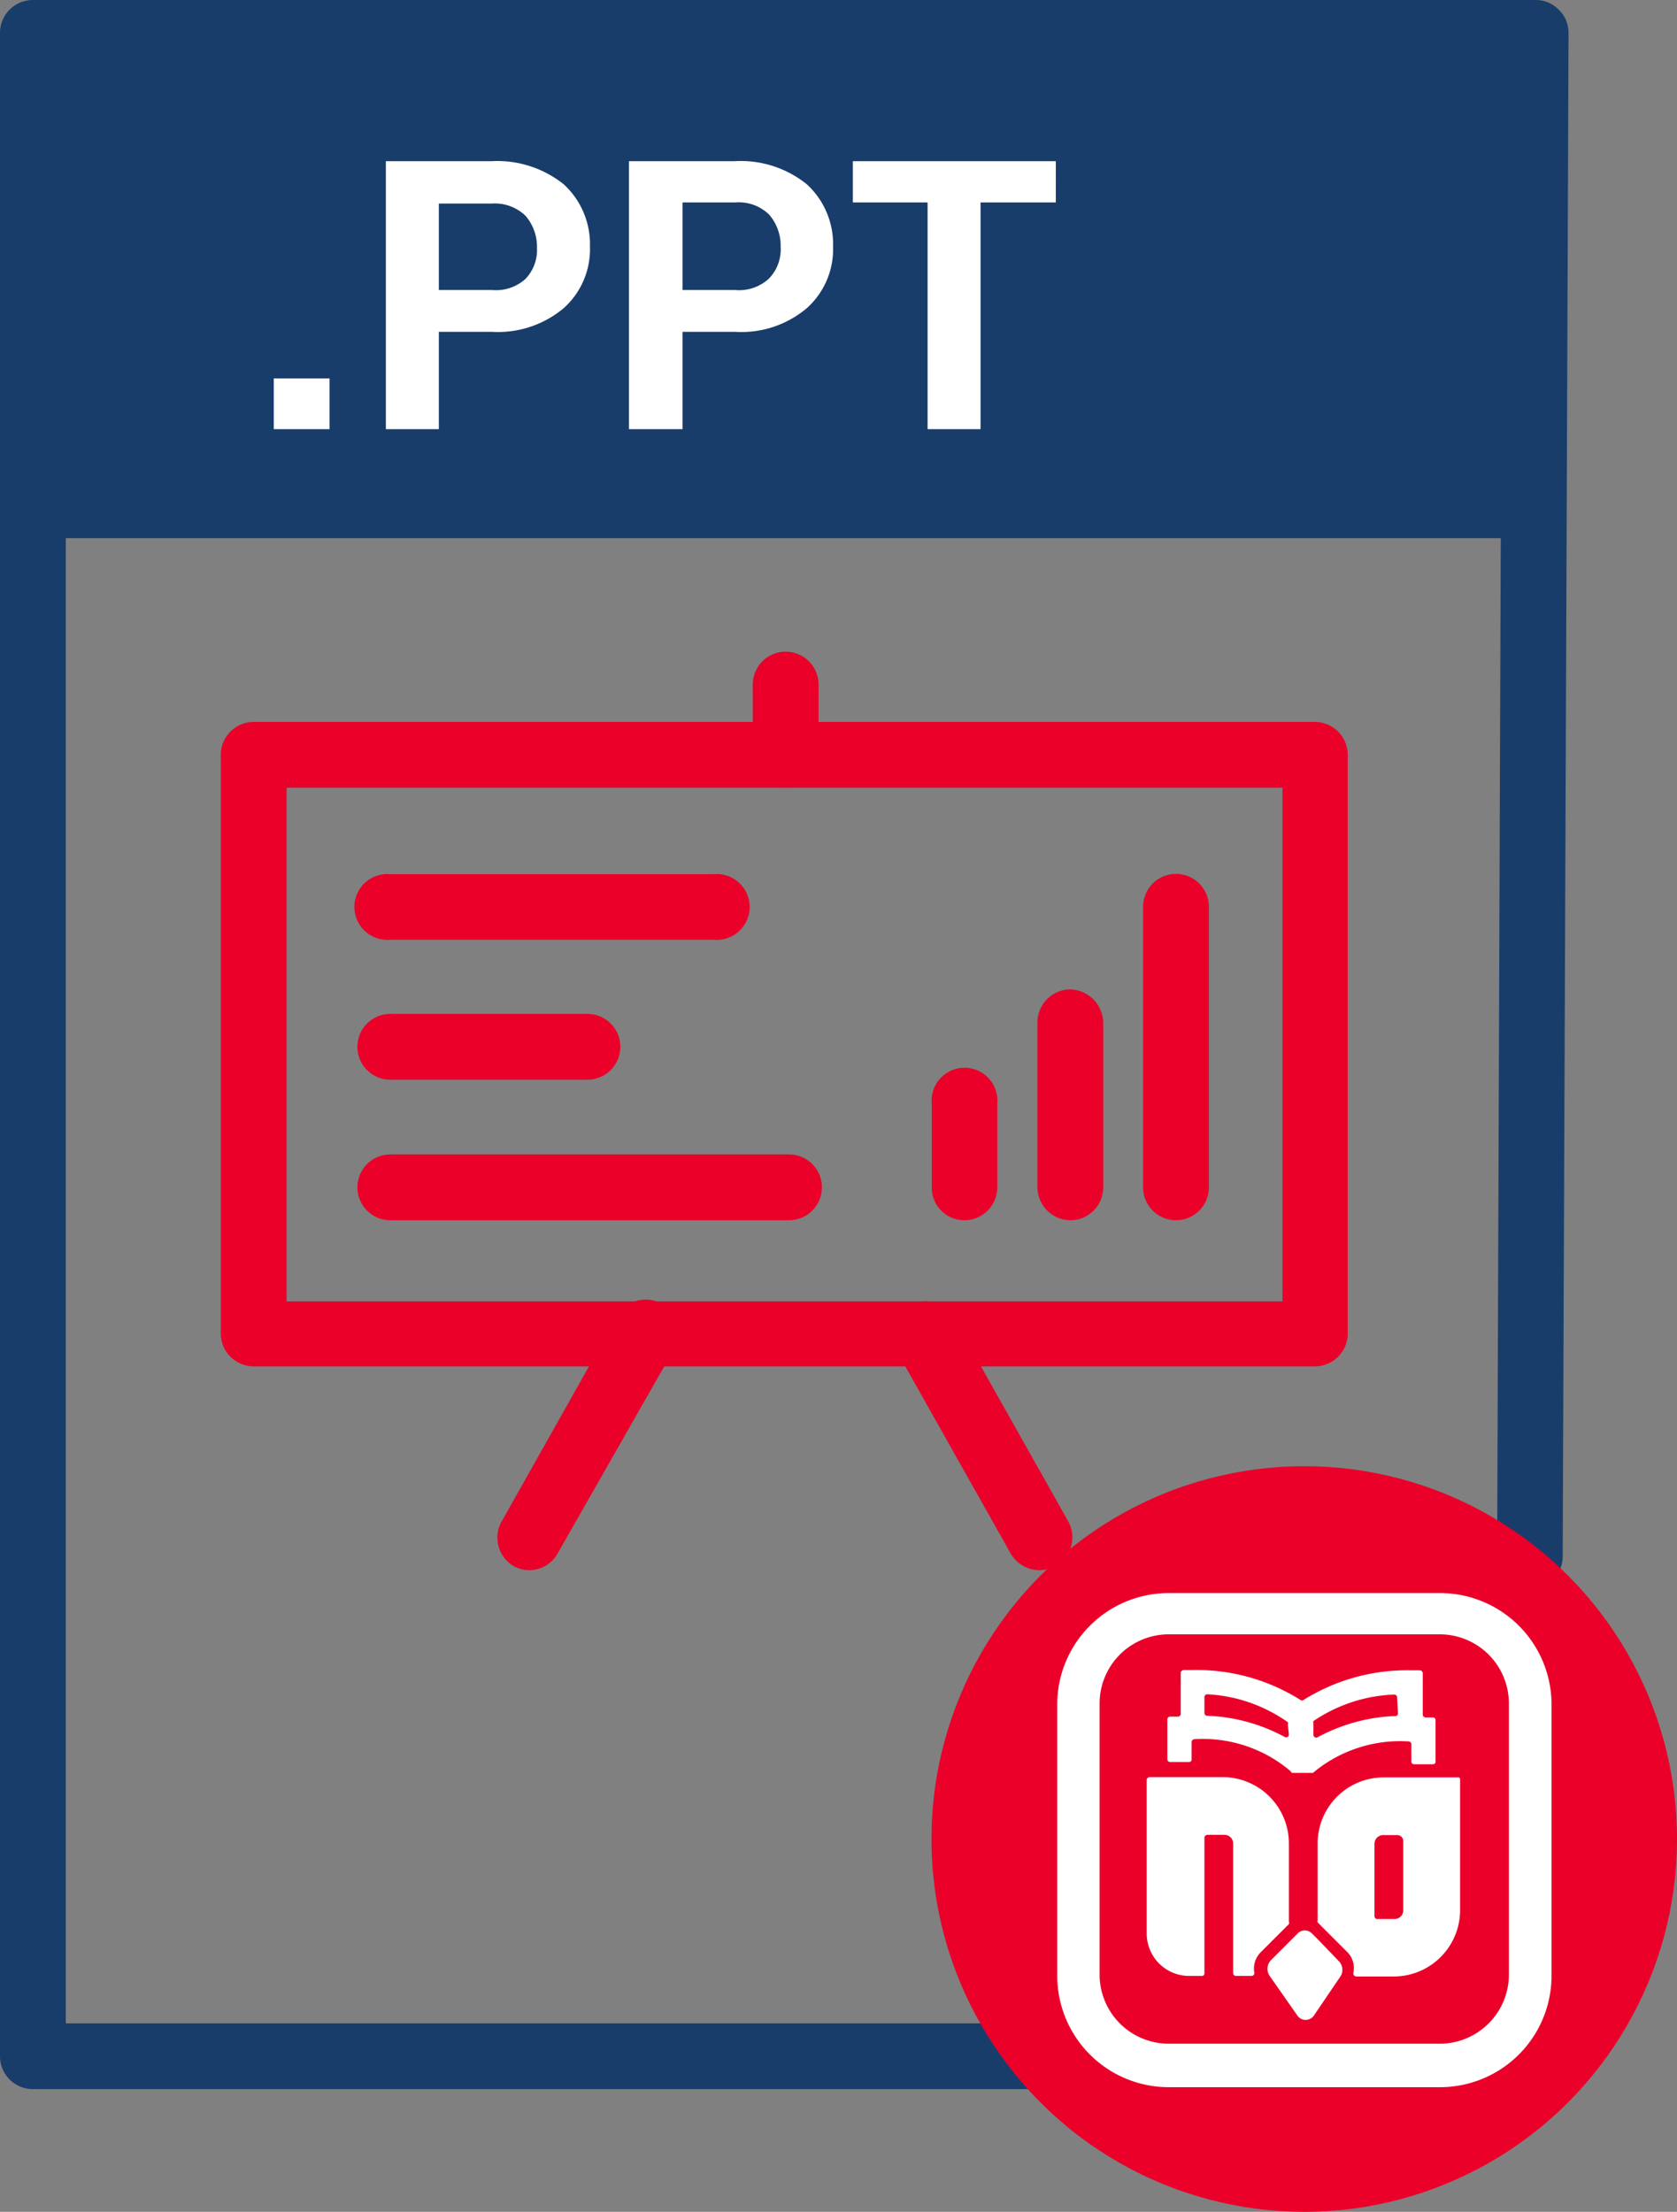 <svg xmlns="http://www.w3.org/2000/svg" viewBox="0 0 60.15 79.32"><rect x="0" y="0" width="60.15" height="79.32" fill="#808080" stroke="none"/><defs><style>.cls-1{fill:#183d6b;}.cls-2{fill:#fff;}.cls-3{fill:#ea0029;}.cls-4{fill:none;}</style></defs><g id="Capa_2" data-name="Capa 2"><g id="Capa_1-2" data-name="Capa 1"><path class="cls-1" d="M37.11,74.92H1.18A1.18,1.18,0,0,1,0,73.74V1.18A1.18,1.18,0,0,1,1.18,0h53.9a1.14,1.14,0,0,1,.83.35,1.14,1.14,0,0,1,.35.83l-.21,54.63a1.15,1.15,0,0,1-.34.82L38,74.57A1.19,1.19,0,0,1,37.11,74.92ZM2.36,72.56H36.62L53.7,55.32l.19-53H2.36Z"/><path class="cls-1" d="M37.11,74.92a1.2,1.2,0,0,1-.45-.09,1.18,1.18,0,0,1-.73-1.09V64.82c0-7,3.11-10.2,10.09-10.2h8.85a1.18,1.18,0,0,1,.84,2L38,74.57A1.18,1.18,0,0,1,37.11,74.92ZM46,57c-5.63,0-7.73,2.13-7.73,7.84v6.05L52,57Z"/><rect class="cls-1" x="1.29" y="1.18" width="53.67" height="18.12"/><path class="cls-2" d="M11.82,15.39h-2V13.57h2Zm3.92-3.49v3.49h-1.9V5.78h3.8a3.81,3.81,0,0,1,2.58.83,2.91,2.91,0,0,1,.94,2.22,2.84,2.84,0,0,1-.94,2.22,3.67,3.67,0,0,1-2.58.85Zm0-1.5h1.9A1.58,1.58,0,0,0,18.85,10a1.5,1.5,0,0,0,.41-1.11,1.7,1.7,0,0,0-.41-1.15,1.58,1.58,0,0,0-1.21-.44h-1.9Zm8.74,1.5v3.49H22.56V5.78h3.8a3.77,3.77,0,0,1,2.58.83,2.91,2.91,0,0,1,.94,2.22,2.84,2.84,0,0,1-.94,2.22,3.64,3.64,0,0,1-2.58.85Zm0-1.5h1.88A1.58,1.58,0,0,0,27.57,10,1.5,1.5,0,0,0,28,8.85a1.7,1.7,0,0,0-.41-1.15,1.55,1.55,0,0,0-1.21-.44H24.48ZM37.87,7.26h-2.7v8.13h-1.9V7.26H30.59V5.78h7.28Z"/><path class="cls-3" d="M37.25,56.31a1.2,1.2,0,0,1-1-.6l-4.1-7.28a1.19,1.19,0,0,1,.46-1.61,1.17,1.17,0,0,1,1.6.45l4.1,7.28a1.18,1.18,0,0,1-.45,1.61A1.22,1.22,0,0,1,37.25,56.31ZM19,56.31a1.19,1.19,0,0,1-.58-.15A1.18,1.18,0,0,1,18,54.55l4.1-7.28a1.18,1.18,0,1,1,2.05,1.16L20,55.71A1.17,1.17,0,0,1,19,56.31Z"/><path class="cls-3" d="M28.14,28.25A1.18,1.18,0,0,1,27,27.07V24.55a1.18,1.18,0,1,1,2.36,0v2.52A1.18,1.18,0,0,1,28.14,28.25Z"/><path class="cls-3" d="M47.16,49H9.1a1.18,1.18,0,0,1-1.18-1.18V27.07A1.18,1.18,0,0,1,9.1,25.89H47.16a1.18,1.18,0,0,1,1.18,1.18V47.85A1.18,1.18,0,0,1,47.16,49ZM10.28,46.67H46V28.25H10.28Z"/><path class="cls-3" d="M42.17,43.76A1.18,1.18,0,0,1,41,42.58V32.52a1.18,1.18,0,0,1,2.36,0V42.58A1.18,1.18,0,0,1,42.17,43.76Z"/><path class="cls-3" d="M38.39,43.76a1.19,1.19,0,0,1-1.18-1.18l0-5.91a1.19,1.19,0,0,1,1.18-1.19,1.22,1.22,0,0,1,1.18,1.18l0,5.91a1.18,1.18,0,0,1-1.17,1.19Z"/><path class="cls-3" d="M34.59,43.76a1.17,1.17,0,0,1-1.17-1.18v-3a1.18,1.18,0,1,1,2.35,0v3A1.18,1.18,0,0,1,34.59,43.76Z"/><path class="cls-3" d="M25.6,33.7H14a1.18,1.18,0,1,1,0-2.35H25.6a1.18,1.18,0,1,1,0,2.35Z"/><path class="cls-3" d="M21.09,38.72H14a1.18,1.18,0,1,1,0-2.36h7.07a1.18,1.18,0,1,1,0,2.36Z"/><path class="cls-3" d="M14,43.76a1.18,1.18,0,0,1,0-2.36l14.3,0h0a1.18,1.18,0,0,1,0,2.36L14,43.76Z"/><circle class="cls-3" cx="46.78" cy="65.95" r="13.37"/><path class="cls-4" d="M51.65,58.61H41.92a2.48,2.48,0,0,0-2.48,2.48v9.72a2.48,2.48,0,0,0,2.48,2.48h9.73a2.48,2.48,0,0,0,2.47-2.48V61.09A2.48,2.48,0,0,0,51.65,58.61Zm-9.82,3.07a.1.1,0,0,1,.09-.1l.3,0h0a.1.1,0,0,0,.09-.1V60a.11.11,0,0,1,.1-.1h.32a7,7,0,0,1,3.87,1.07.09.09,0,0,0,.12,0,7,7,0,0,1,3.85-1.06h.32a.11.11,0,0,1,.1.1v1.47a.11.11,0,0,0,.09.1h0l.3,0a.1.1,0,0,1,.09.1v1.43a.09.09,0,0,1-.1.1h-.67a.1.1,0,0,1-.1-.1V62.5a.1.1,0,0,0-.1-.1,4.87,4.87,0,0,0-3.43,1.13l0,0,0,0H46.3l-.07-.08a4.86,4.86,0,0,0-3.43-1.13.11.11,0,0,0-.1.1v.62a.09.09,0,0,1-.1.1h-.67a.1.1,0,0,1-.1-.1ZM45,70.75a.1.1,0,0,1-.1.11h-.56a.1.1,0,0,1-.1-.1V66.11a.31.31,0,0,0-.31-.31H43.3a.11.11,0,0,0-.1.1v4.86a.09.09,0,0,1-.1.1h-.45a1.52,1.52,0,0,1-1.52-1.52V63.83a.11.11,0,0,1,.1-.1h2.69a2.38,2.38,0,0,1,2.38,2.38v2.78a.11.11,0,0,1,0,.08.08.08,0,0,0,0,0l-1,1A.83.83,0,0,0,45,70.75Zm3.07.11,0,0-.95,1.4a.36.36,0,0,1-.58,0l-1-1.43a.45.45,0,0,1,.05-.57l.71-.71.25-.25a.36.36,0,0,1,.5,0l.21.21.74.75A.44.44,0,0,1,48.06,70.86Zm4.37-2.35a2.38,2.38,0,0,1-2.38,2.38H48.7a.11.11,0,0,1-.1-.12.81.81,0,0,0-.21-.75l-1-1a.46.46,0,0,0-.07-.07.08.08,0,0,1,0-.07V66.12a2.37,2.37,0,0,1,2.38-2.38h2.69a.09.09,0,0,1,.1.1Z"/><path class="cls-4" d="M43.3,61.53a6.34,6.34,0,0,1,2.78.76.1.1,0,0,0,.15-.08v-.42a.09.09,0,0,0,0-.08,5.49,5.49,0,0,0-2.88-1,.1.1,0,0,0-.11.1v.57A.1.1,0,0,0,43.3,61.53Z"/><path class="cls-4" d="M47.26,62.3A6.34,6.34,0,0,1,50,61.54a.09.09,0,0,0,.1-.1v-.57a.1.1,0,0,0-.11-.1,5.52,5.52,0,0,0-2.88.95.12.12,0,0,0,0,.08v.42A.1.1,0,0,0,47.26,62.3Z"/><path class="cls-2" d="M46.23,69a.08.08,0,0,1,0,0,.11.11,0,0,0,0-.08V66.11a2.38,2.38,0,0,0-2.38-2.38H41.23a.11.11,0,0,0-.1.1v5.51a1.52,1.52,0,0,0,1.52,1.52h.45a.09.09,0,0,0,.1-.1V65.9a.11.11,0,0,1,.1-.1h.62a.31.31,0,0,1,.31.31v4.65a.1.1,0,0,0,.1.1h.56a.1.1,0,0,0,.1-.11.83.83,0,0,1,.22-.73Z"/><path class="cls-2" d="M52.33,63.74H49.64a2.37,2.37,0,0,0-2.38,2.38v2.75a.08.08,0,0,0,0,.07.46.46,0,0,1,.07.07l1,1a.81.81,0,0,1,.21.75.11.11,0,0,0,.1.12h1.35a2.38,2.38,0,0,0,2.38-2.38V63.84A.09.09,0,0,0,52.33,63.74Zm-2,4.77a.31.31,0,0,1-.31.31h-.62a.1.1,0,0,1-.1-.1v-2.6a.31.31,0,0,1,.31-.31h.51a.21.21,0,0,1,.21.21Z"/><path class="cls-2" d="M47.26,69.54l-.21-.21a.36.36,0,0,0-.5,0l-.25.25-.71.71a.45.45,0,0,0-.05.57l1,1.43a.36.36,0,0,0,.58,0l.95-1.4,0,0a.44.44,0,0,0-.06-.57Z"/><path class="cls-3" d="M46.3,63.6Z"/><path class="cls-3" d="M46.3,63.6Z"/><path class="cls-2" d="M51.42,61.59l-.3,0h0a.11.11,0,0,1-.09-.1V60a.11.11,0,0,0-.1-.1h-.32a7,7,0,0,0-3.85,1.06.09.09,0,0,1-.12,0,7,7,0,0,0-3.87-1.07h-.32a.11.11,0,0,0-.1.1v1.47a.1.1,0,0,1-.09.1h0l-.3,0a.1.1,0,0,0-.09.1v1.43a.1.1,0,0,0,.1.1h.67a.09.09,0,0,0,.1-.1v-.62a.11.11,0,0,1,.1-.1,4.86,4.86,0,0,1,3.43,1.13l.07.08h.75l0,0,0,0a4.87,4.87,0,0,1,3.43-1.13.1.1,0,0,1,.1.1v.62a.1.1,0,0,0,.1.1h.67a.09.09,0,0,0,.1-.1V61.69A.1.1,0,0,0,51.42,61.59Zm-5.19.62a.1.1,0,0,1-.15.08,6.34,6.34,0,0,0-2.78-.76.1.1,0,0,1-.1-.1v-.57a.1.1,0,0,1,.11-.1,5.49,5.49,0,0,1,2.88,1,.09.09,0,0,1,0,.08Zm3.91-.77a.09.09,0,0,1-.1.1,6.34,6.34,0,0,0-2.78.76.1.1,0,0,1-.15-.08V61.8a.12.12,0,0,1,0-.08A5.52,5.52,0,0,1,50,60.77a.1.1,0,0,1,.11.1Z"/><path class="cls-2" d="M51.65,57.13H41.92a4,4,0,0,0-4,4v9.72a4,4,0,0,0,4,4h9.73a4,4,0,0,0,4-4V61.09A4,4,0,0,0,51.65,57.13Zm2.47,13.68a2.48,2.48,0,0,1-2.47,2.48H41.92a2.48,2.48,0,0,1-2.48-2.48V61.09a2.48,2.48,0,0,1,2.48-2.48h9.73a2.48,2.48,0,0,1,2.47,2.48Z"/></g></g></svg>